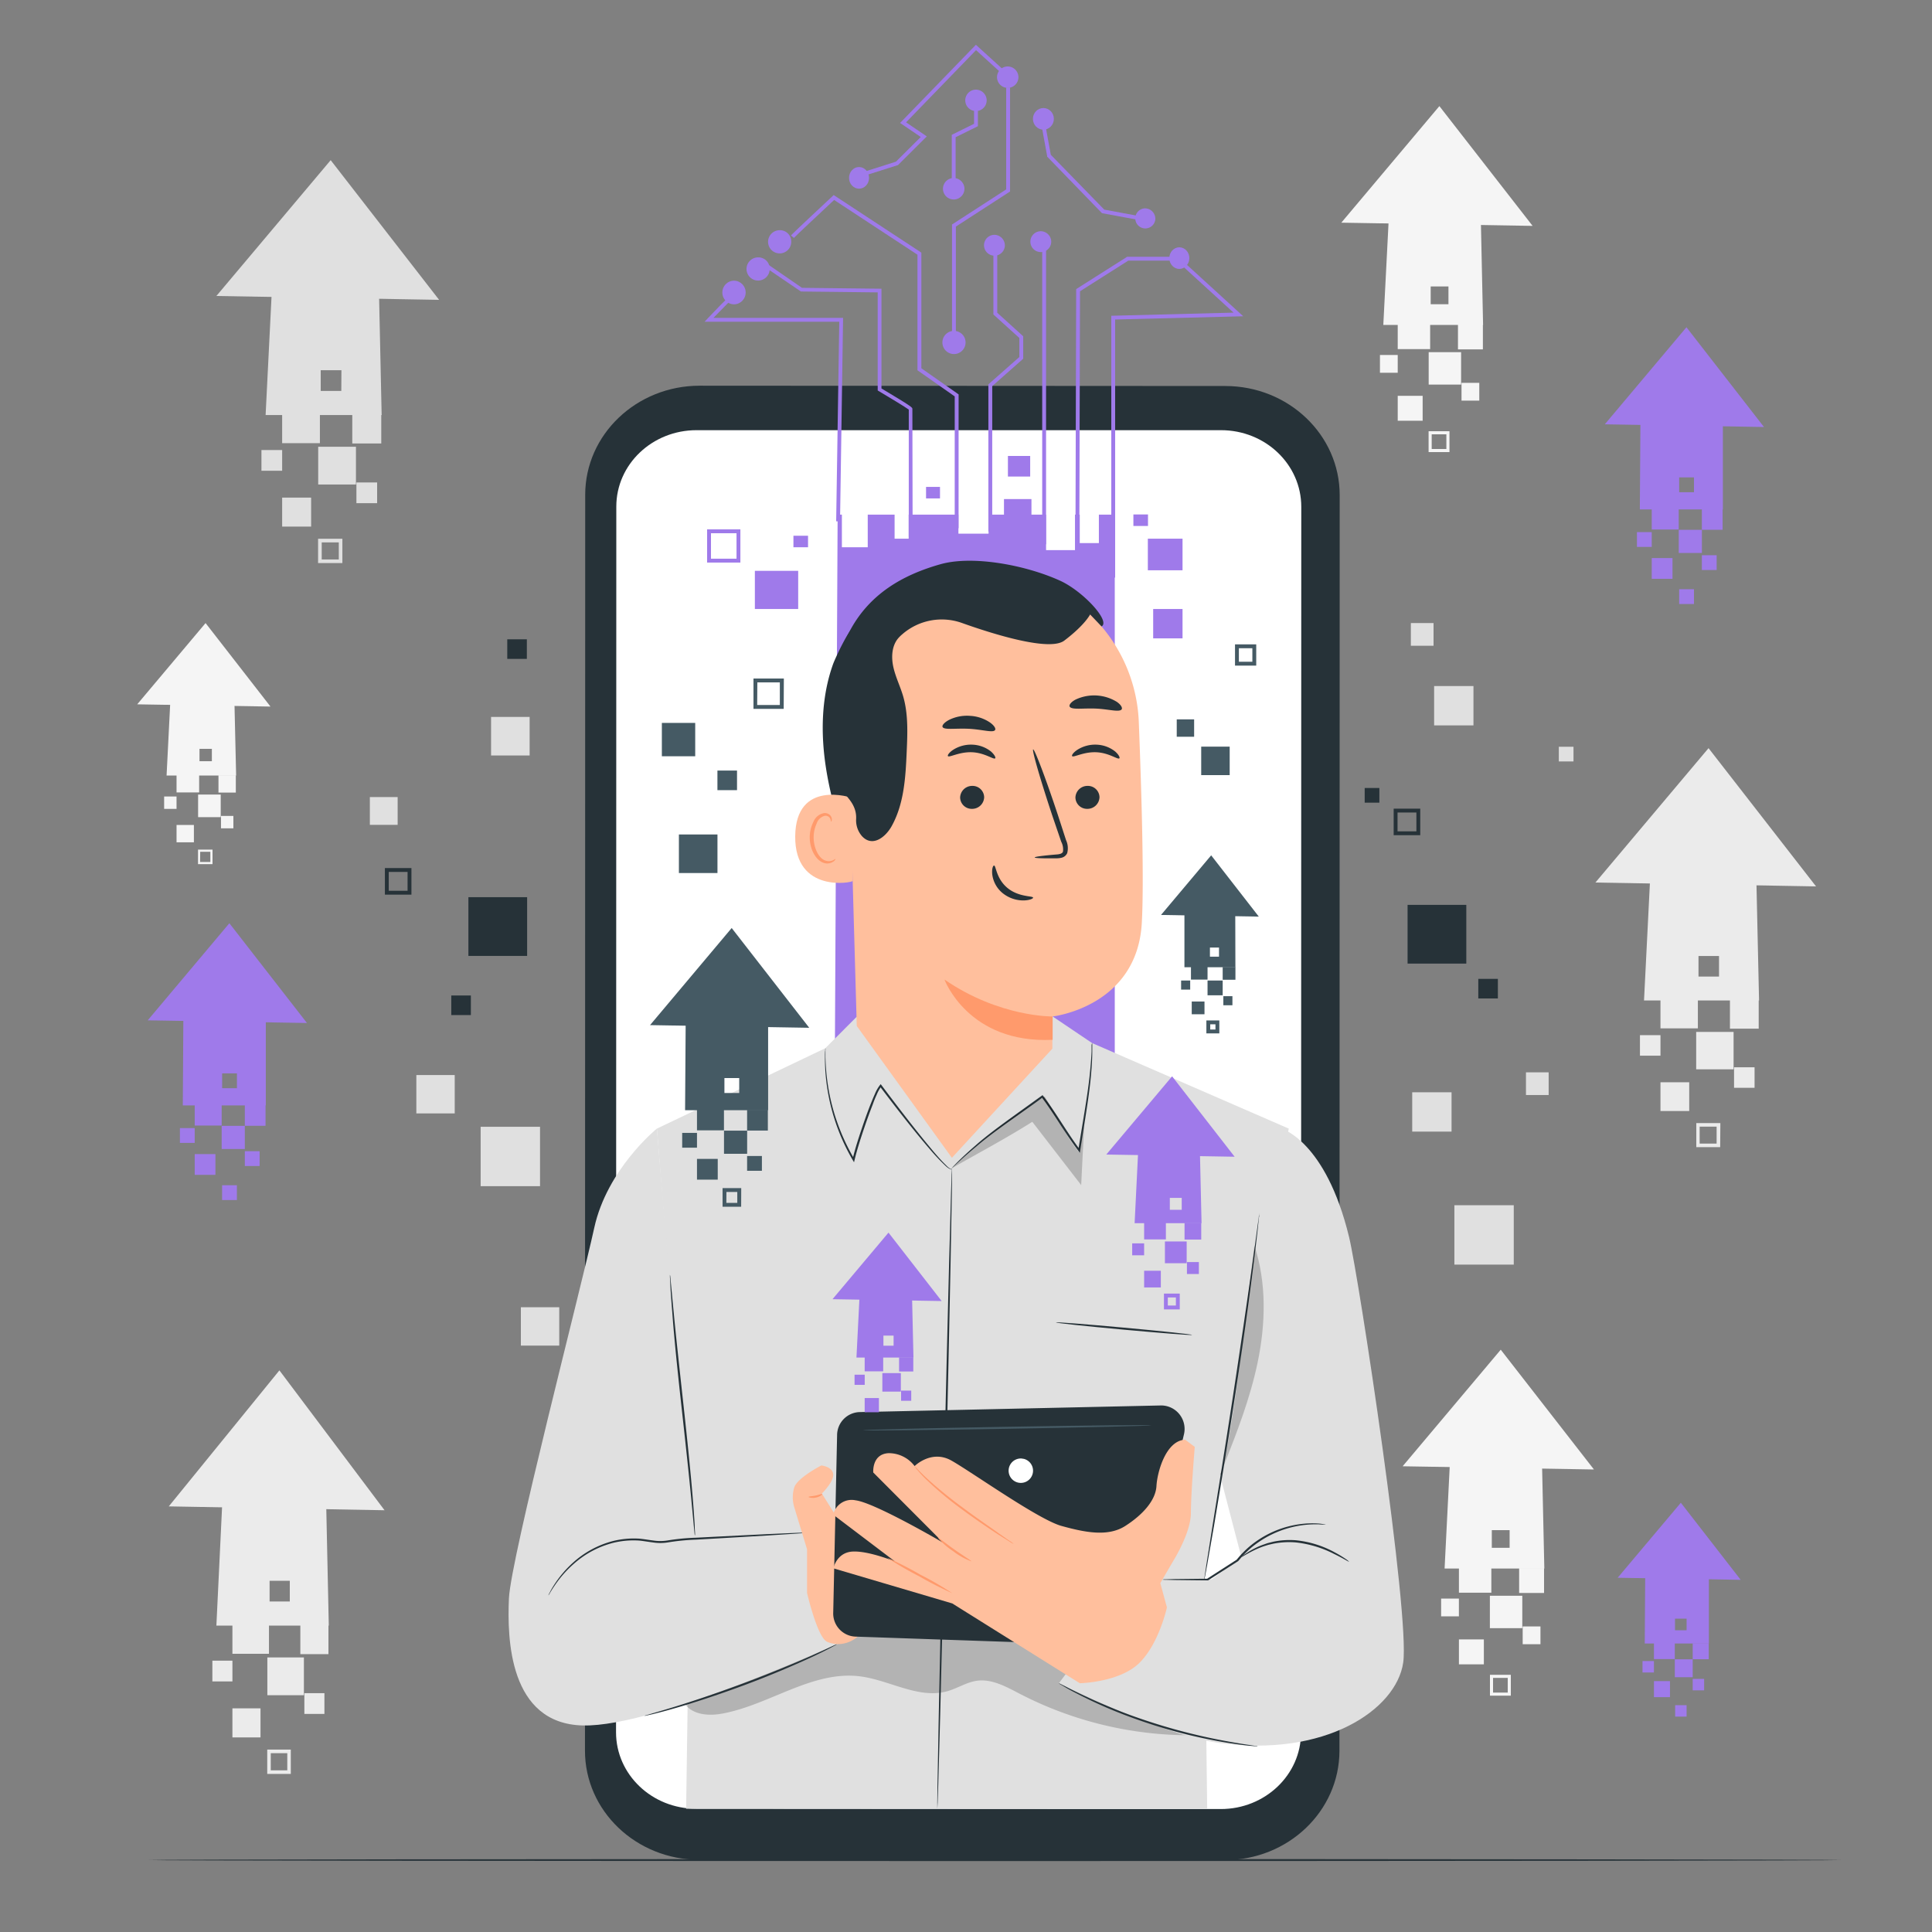 <svg xmlns="http://www.w3.org/2000/svg" viewBox="0 0 500 500"><rect x="0" y="0" width="500" height="500" fill="#808080" stroke="none"/><g id="freepik--background-complete--inject-2"><rect x="371.15" y="177.55" width="10.18" height="10.18" style="fill:#e0e0e0"></rect><rect x="365.48" y="282.68" width="10.18" height="10.18" style="fill:#e0e0e0"></rect><rect x="376.39" y="311.91" width="15.37" height="15.37" style="fill:#e0e0e0"></rect><rect x="124.39" y="291.61" width="15.37" height="15.37" style="fill:#e0e0e0"></rect><rect x="107.75" y="278.22" width="9.93" height="9.93" style="fill:#e0e0e0"></rect><rect x="134.8" y="338.31" width="9.93" height="9.93" style="fill:#e0e0e0"></rect><rect x="95.72" y="206.28" width="7.19" height="7.19" style="fill:#e0e0e0"></rect><rect x="403.42" y="193.26" width="3.8" height="3.8" style="fill:#e0e0e0"></rect><rect x="365.13" y="161.25" width="5.87" height="5.87" style="fill:#e0e0e0"></rect><rect x="394.92" y="277.52" width="5.87" height="5.87" style="fill:#e0e0e0"></rect><rect x="127.09" y="185.54" width="9.98" height="9.98" style="fill:#e0e0e0"></rect><path d="M35.51,182.28l34.49.58L53.2,161.25Z" style="fill:#f5f5f5"></path><rect x="45.69" y="199.23" width="5.85" height="5.85" style="fill:#f5f5f5"></rect><rect x="51.27" y="205.63" width="5.85" height="5.85" style="fill:#f5f5f5"></rect><rect x="45.69" y="213.5" width="4.49" height="4.49" style="fill:#f5f5f5"></rect><rect x="56.54" y="200.63" width="4.49" height="4.49" style="fill:#f5f5f5"></rect><rect x="42.48" y="206.13" width="3.21" height="3.21" style="fill:#f5f5f5"></rect><path d="M55,223.64H51.25v-3.76H55Zm-3.21-.56h2.65v-2.64H51.81Z" style="fill:#f5f5f5"></path><rect x="57.19" y="211.16" width="3.21" height="3.21" style="fill:#f5f5f5"></rect><path d="M60.62,179.46l-16.45.19-1.06,21.06h18ZM54.83,197h-3.2v-3.2h3.2Z" style="fill:#f5f5f5"></path><path d="M43.68,389.85l55.84,1L72.31,354.65Z" style="fill:#ebebeb"></path><rect x="60.15" y="418.22" width="9.46" height="9.78" style="fill:#ebebeb"></rect><rect x="69.19" y="428.94" width="9.46" height="9.78" style="fill:#ebebeb"></rect><rect x="60.15" y="442.12" width="7.27" height="7.52" style="fill:#ebebeb"></rect><rect x="77.73" y="420.57" width="7.27" height="7.52" style="fill:#ebebeb"></rect><rect x="54.96" y="429.78" width="5.19" height="5.37" style="fill:#ebebeb"></rect><path d="M75.26,459.09h-6.1v-6.3h6.1Zm-5.19-.93h4.28v-4.44H70.07Z" style="fill:#ebebeb"></path><rect x="78.77" y="438.19" width="5.19" height="5.37" style="fill:#ebebeb"></rect><path d="M84.33,385.13l-26.64.33L56,420.71H85.09ZM75,414.46H69.77V409.1H75Z" style="fill:#ebebeb"></path><path d="M56,76.6l57.64,1L85.58,41.45Z" style="fill:#e0e0e0"></path><rect x="73.02" y="104.92" width="9.77" height="9.77" style="fill:#e0e0e0"></rect><rect x="82.35" y="115.62" width="9.77" height="9.77" style="fill:#e0e0e0"></rect><rect x="73.02" y="128.78" width="7.5" height="7.5" style="fill:#e0e0e0"></rect><rect x="91.17" y="107.27" width="7.5" height="7.5" style="fill:#e0e0e0"></rect><rect x="67.66" y="116.47" width="5.36" height="5.36" style="fill:#e0e0e0"></rect><path d="M88.61,145.72H82.32v-6.29h6.29Zm-5.35-.93h4.42v-4.42H83.26Z" style="fill:#e0e0e0"></path><rect x="92.24" y="124.86" width="5.36" height="5.36" style="fill:#e0e0e0"></rect><path d="M98,71.89l-27.5.33-1.76,35.19H98.77Zm-9.67,29.28H83V95.81h5.36Z" style="fill:#e0e0e0"></path><path d="M363,379.47l49.51.83-24.12-31Z" style="fill:#f5f5f5"></path><rect x="377.57" y="403.8" width="8.39" height="8.39" style="fill:#f5f5f5"></rect><rect x="385.58" y="412.98" width="8.39" height="8.39" style="fill:#f5f5f5"></rect><rect x="377.57" y="424.28" width="6.45" height="6.45" style="fill:#f5f5f5"></rect><rect x="393.15" y="405.81" width="6.45" height="6.45" style="fill:#f5f5f5"></rect><rect x="372.96" y="413.71" width="4.6" height="4.6" style="fill:#f5f5f5"></rect><path d="M391,438.84h-5.4v-5.4H391Zm-4.6-.8h3.8v-3.8h-3.8Z" style="fill:#f5f5f5"></path><rect x="394.07" y="420.92" width="4.6" height="4.6" style="fill:#f5f5f5"></rect><path d="M399,375.42l-23.62.28-1.52,30.23h25.81Zm-8.31,25.15h-4.61V396h4.61Z" style="fill:#f5f5f5"></path><path d="M347.13,57.63l49.51.83-24.13-31Z" style="fill:#f5f5f5"></path><rect x="361.73" y="81.96" width="8.39" height="8.39" style="fill:#f5f5f5"></rect><rect x="369.74" y="91.14" width="8.39" height="8.39" style="fill:#f5f5f5"></rect><rect x="361.73" y="102.44" width="6.45" height="6.45" style="fill:#f5f5f5"></rect><rect x="377.32" y="83.97" width="6.45" height="6.45" style="fill:#f5f5f5"></rect><rect x="357.13" y="91.87" width="4.6" height="4.6" style="fill:#f5f5f5"></rect><path d="M375.12,117h-5.4v-5.4h5.4Zm-4.6-.8h3.8v-3.8h-3.8Z" style="fill:#f5f5f5"></path><rect x="378.24" y="99.08" width="4.6" height="4.6" style="fill:#f5f5f5"></rect><path d="M383.17,53.58l-23.62.28L358,84.09h25.82Zm-8.31,25.15h-4.6v-4.6h4.6Z" style="fill:#f5f5f5"></path><path d="M412.89,228.4l57.1,1-27.82-35.78Z" style="fill:#ebebeb"></path><rect x="429.73" y="256.46" width="9.68" height="9.68" style="fill:#ebebeb"></rect><rect x="438.97" y="267.06" width="9.68" height="9.68" style="fill:#ebebeb"></rect><rect x="429.73" y="280.09" width="7.44" height="7.44" style="fill:#ebebeb"></rect><rect x="447.71" y="258.78" width="7.44" height="7.44" style="fill:#ebebeb"></rect><rect x="424.42" y="267.9" width="5.31" height="5.31" style="fill:#ebebeb"></rect><path d="M445.18,296.88H439v-6.23h6.23Zm-5.31-.92h4.39v-4.39h-4.39Z" style="fill:#ebebeb"></path><rect x="448.77" y="276.21" width="5.31" height="5.31" style="fill:#ebebeb"></rect><path d="M454.46,223.73l-27.24.33-1.75,34.86h29.77Zm-9.58,29h-5.31v-5.31h5.31Z" style="fill:#ebebeb"></path></g><g id="freepik--Table--inject-2"><path d="M476.48,481.38c0,.15-98,.26-219,.26s-219-.11-219-.26,98-.26,219-.26S476.48,481.24,476.48,481.38Z" style="fill:#263238"></path></g><g id="freepik--Device--inject-2"><path d="M317,481.38l-136-.07c-16.36,0-29.62-12.66-29.61-28.25l.06-325c0-15.6,13.28-28.25,29.65-28.24l136,.08c16.36,0,29.62,12.65,29.61,28.24l-.06,325C346.61,468.75,333.34,481.39,317,481.38Z" style="fill:#263238"></path><path d="M316,111.33H289.65l-77,0H180.26c-11.46,0-20.76,8.84-20.76,19.77l-.07,317.22c0,10.92,9.29,19.78,20.74,19.78l135.77.08c11.46,0,20.76-8.85,20.76-19.77l.07-317.23C336.77,120.19,327.49,111.34,316,111.33Z" style="fill:#fff"></path><rect x="297.06" y="139.41" width="8.98" height="8.18" style="fill:#9F7AEA"></rect><rect x="205.34" y="138.65" width="3.78" height="2.98" style="fill:#9F7AEA"></rect><rect x="293.32" y="133.14" width="3.78" height="2.98" style="fill:#9F7AEA"></rect><rect x="260.85" y="118" width="5.76" height="5.33" style="fill:#9F7AEA"></rect><rect x="195.36" y="147.73" width="11.21" height="9.88" style="fill:#9F7AEA"></rect><rect x="239.66" y="126.01" width="3.61" height="2.98" style="fill:#9F7AEA"></rect><polygon points="288.5 133.19 216.78 133.19 215.95 294.96 288.5 294.96 288.5 133.19" style="fill:#9F7AEA"></polygon><rect x="248.04" y="131.67" width="7.8" height="6.44" style="fill:#fff"></rect><rect x="270.72" y="131.77" width="7.49" height="10.6" style="fill:#fff"></rect><rect x="279.44" y="131.61" width="4.95" height="8.94" style="fill:#fff"></rect><rect x="217.88" y="132.1" width="6.69" height="9.53" style="fill:#fff"></rect><rect x="231.52" y="132.75" width="3.64" height="6.66" style="fill:#fff"></rect><rect x="259.83" y="129.16" width="7.11" height="5.86" style="fill:#9F7AEA"></rect><path d="M249.89,88.69a3,3,0,1,1-3-3.06A3,3,0,0,1,249.89,88.69Z" style="fill:#9F7AEA"></path><ellipse cx="189.96" cy="75.7" rx="3.02" ry="3.06" style="fill:#9F7AEA"></ellipse><path d="M217.4,134.92l-1,0,.8-51.66H182.34l.8-.84c.23-.24,5.64-6,6.91-6.88l.59.8c-.83.62-3.92,3.78-6,5.92h33.55Z" style="fill:#9F7AEA"></path><path d="M199.19,69.41a3,3,0,1,1-3-2.8A2.91,2.91,0,0,1,199.19,69.41Z" style="fill:#9F7AEA"></path><path d="M204.77,62.38a3,3,0,1,1-3-2.8A2.91,2.91,0,0,1,204.77,62.38Z" style="fill:#9F7AEA"></path><ellipse cx="222.32" cy="46.03" rx="2.59" ry="2.8" style="fill:#9F7AEA"></ellipse><path d="M249.6,48.87a2.78,2.78,0,1,1-2.78-2.8A2.8,2.8,0,0,1,249.6,48.87Z" style="fill:#9F7AEA"></path><path d="M255.35,26a2.77,2.77,0,1,1-2.77-2.8A2.79,2.79,0,0,1,255.35,26Z" style="fill:#9F7AEA"></path><ellipse cx="270.03" cy="30.76" rx="2.71" ry="2.8" style="fill:#9F7AEA"></ellipse><path d="M299,56.73a2.6,2.6,0,1,1-2.6-2.81A2.7,2.7,0,0,1,299,56.73Z" style="fill:#9F7AEA"></path><path d="M260.06,63.57a2.7,2.7,0,1,1-2.7-2.8A2.75,2.75,0,0,1,260.06,63.57Z" style="fill:#9F7AEA"></path><path d="M272.06,62.65a2.7,2.7,0,1,1-2.69-2.81A2.74,2.74,0,0,1,272.06,62.65Z" style="fill:#9F7AEA"></path><ellipse cx="305.21" cy="66.8" rx="2.59" ry="2.8" style="fill:#9F7AEA"></ellipse><path d="M263.57,20a2.77,2.77,0,1,1-2.76-2.8A2.79,2.79,0,0,1,263.57,20Z" style="fill:#9F7AEA"></path><path d="M236.19,138.91h-1V106c-.84-.63-5.12-3.21-7.79-4.8l-.25-.14V75.67l-19.88-.23-9-6.12.57-.83,8.71,6,20.57.23v25.81c8,4.77,8,4.93,8,5.29Z" style="fill:#9F7AEA"></path><path d="M248.08,136.7h-1V102.59l-9.64-6.76V65.92L215.87,51.75c-4.12,3.84-10.09,9.45-10.41,9.83l-.77-.65c.45-.53,9.73-9.2,10.78-10.18l.29-.27,22.69,14.9V95.31l9.64,6.76Z" style="fill:#9F7AEA"></path><polygon points="247.38 89.31 246.38 89.31 246.38 58.1 260.4 49.02 260.4 22.64 261.4 22.64 261.4 49.56 247.38 58.64 247.38 89.31" style="fill:#9F7AEA"></polygon><polygon points="247.32 48.87 246.32 48.87 246.32 34.89 252.08 32.04 252.08 25.96 253.08 25.96 253.08 32.66 247.32 35.51 247.32 48.87" style="fill:#9F7AEA"></polygon><polygon points="256.79 137.56 255.79 137.56 255.79 99.47 263.81 92.39 263.81 87.47 257.09 81.39 257.09 65.65 258.09 65.65 258.09 80.94 264.81 87.03 264.81 92.84 256.79 99.92 256.79 137.56" style="fill:#9F7AEA"></polygon><rect x="269.72" y="62.65" width="1" height="78.21" style="fill:#9F7AEA"></rect><polygon points="279.32 142.12 278.32 142.12 278.51 74.82 291.71 66.45 305.54 66.45 305.54 67.45 292 67.45 279.51 75.38 279.32 142.12" style="fill:#9F7AEA"></polygon><polygon points="288.6 149.48 287.6 149.48 287.6 81.72 319.24 80.91 305.87 68.69 306.54 67.96 321.75 81.85 288.6 82.69 288.6 149.48" style="fill:#9F7AEA"></polygon><path d="M297,57.35l-11.81-2.18L271,40.53l0-.15c-.4-2.13-1.69-9.12-1.69-9.62h1c0,.43,1,5.87,1.64,9.3l13.83,14.19,11.5,2.13Z" style="fill:#9F7AEA"></path><polygon points="224.1 45.35 223.8 44.4 231.87 41.84 238.29 35.45 232.94 31.82 252.56 11.59 260.39 18.71 259.72 19.45 252.6 12.98 234.49 31.66 239.86 35.3 232.4 42.72 224.1 45.35" style="fill:#9F7AEA"></polygon><rect x="298.44" y="157.61" width="7.6" height="7.6" style="fill:#9F7AEA"></rect><path d="M191.61,145.59H183V137h8.61Zm-7.61-1h6.61V138H184Z" style="fill:#9F7AEA"></path><rect x="121.22" y="232.19" width="15.2" height="15.2" style="fill:#263238"></rect><rect x="364.28" y="234.18" width="15.2" height="15.2" style="fill:#263238"></rect><rect x="353.18" y="203.93" width="3.8" height="3.8" style="fill:#263238"></rect><rect x="310.87" y="193.23" width="7.37" height="7.37" style="fill:#455a64"></rect><rect x="304.54" y="186.17" width="4.5" height="4.5" style="fill:#455a64"></rect><path d="M325.11,172.26h-5.49v-5.5h5.49Zm-4.49-1h3.49v-3.5h-3.49Z" style="fill:#455a64"></path><path d="M367.56,216.15h-6.88v-6.87h6.88Zm-5.88-1h4.88v-4.87h-4.88Z" style="fill:#263238"></path><path d="M106.48,231.53H99.61v-6.87h6.87Zm-5.87-1h4.87v-4.87h-4.87Z" style="fill:#263238"></path><rect x="175.7" y="215.96" width="9.98" height="9.98" style="fill:#455a64"></rect><rect x="185.67" y="199.42" width="5.07" height="5.07" style="fill:#455a64"></rect><rect x="131.28" y="165.45" width="5.07" height="5.07" style="fill:#263238"></rect><rect x="382.58" y="253.33" width="5.07" height="5.07" style="fill:#263238"></rect><rect x="116.79" y="257.63" width="5.07" height="5.07" style="fill:#263238"></rect><rect x="171.29" y="187.09" width="8.63" height="8.63" style="fill:#455a64"></rect><path d="M202.82,183.45H195V175.6h7.86Zm-6.86-1h5.86V176.6H196Z" style="fill:#455a64"></path></g><g id="freepik--Character--inject-2"><polygon points="213.58 271.28 170.01 292.08 178.56 399.27 177.57 468.1 312.42 468.18 311.68 408.8 315.51 384.84 333.53 292.08 282.63 269.94 272.42 263.06 221.67 263.18 213.58 271.28" style="fill:#e0e0e0"></polygon><g style="opacity:0.2"><path d="M177.35,441.13c2.25,2.85,6.52,3,10.08,2.25,12-2.39,22.89-11,35-9.56,7.75.94,15.3,6,22.8,3.85,2.59-.74,4.93-2.32,7.59-2.69,3.9-.54,7.6,1.56,11.09,3.37A95.9,95.9,0,0,0,312,449l6.81-18.14-61-15.82-48.89-2.8-31.52,18.42Z"></path></g><path d="M242.58,468.1c-.14,0,.59-37.12,1.64-82.89s2-82.9,2.16-82.89-.59,37.11-1.64,82.9S242.73,468.11,242.58,468.1Z" style="fill:#263238"></path><path d="M331.62,292.08h0s11.48,3.11,17.52,28.07c2.55,10.5,15.82,98,14,110.18s-20.22,24.55-47.75,20.73c-15.19-2.11-41.34-15.46-41.34-15.46l20.17-26.89H313.6l7.66-5.74-6.18-23.71S327.12,299.77,331.62,292.08Z" style="fill:#e0e0e0"></path><path d="M349.14,404.17c-.05.09-1.45-.84-3.86-2a28.4,28.4,0,0,0-10-3,21.23,21.23,0,0,0-5.72.33l-1.26.29c-.4.11-.78.25-1.16.36a20.29,20.29,0,0,0-2,.79c-2.44,1.12-3.8,2.13-3.86,2a5.53,5.53,0,0,1,.93-.73,20.32,20.32,0,0,1,2.77-1.63,16.59,16.59,0,0,1,2.06-.86c.38-.13.77-.29,1.18-.4l1.28-.32a20.65,20.65,0,0,1,5.86-.38,26.43,26.43,0,0,1,10.11,3.15,29.41,29.41,0,0,1,2.75,1.66A4.9,4.9,0,0,1,349.14,404.17Z" style="fill:#263238"></path><path d="M300.82,408.8a3.4,3.4,0,0,1,.85-.07l2.37-.07,8.49-.09-.12,0,7.67-4.94-.07.06c.52-.61,1.05-1.27,1.67-1.87a23,23,0,0,1,3.62-3.06,25.47,25.47,0,0,1,11-4.29,23.76,23.76,0,0,1,5-.18c.59.05,1,.13,1.35.17a1.69,1.69,0,0,1,.47.1,16.65,16.65,0,0,1-1.83-.06,26.12,26.12,0,0,0-11.94,2.51,25.62,25.62,0,0,0-3.74,2.17,22.53,22.53,0,0,0-3.54,3c-.6.59-1.12,1.24-1.63,1.83l0,0,0,0L312.65,409l0,0h-.07l-8.49-.09-2.37-.06A5.3,5.3,0,0,1,300.82,408.8Z" style="fill:#263238"></path><path d="M246.38,302.32a.24.24,0,0,1,0,.14.21.21,0,0,1-.1.16.33.33,0,0,1-.26,0,4.43,4.43,0,0,1-1.33-.92,51.7,51.7,0,0,1-4.12-4.37c-3.36-3.88-7.84-9.52-12.86-16.17l.37,0a10.13,10.13,0,0,0-1.21,2.19c-.37.8-.71,1.64-1,2.48-.67,1.7-1.31,3.46-1.93,5.25-1.06,3.12-2.08,6.18-2.77,9.09l-.15.62-.32-.54a52.72,52.72,0,0,1-6.85-20.42,49.7,49.7,0,0,1-.35-6.31c0-.74,0-1.31.07-1.69a3.86,3.86,0,0,1,.05-.59,2.52,2.52,0,0,1,0,.59c0,.38,0,.95,0,1.69a57.09,57.09,0,0,0,.49,6.27,53.84,53.84,0,0,0,7,20.2l-.47.07c.7-3,1.71-6,2.78-9.15.62-1.8,1.26-3.57,1.94-5.27.34-.85.68-1.68,1.05-2.5a10,10,0,0,1,1.33-2.34l.19-.22.19.25c5,6.67,9.42,12.34,12.7,16.26,1.64,2,3,3.49,4,4.45a4.9,4.9,0,0,0,1.24,1c.17.07.28,0,.3-.1S246.36,302.31,246.38,302.32Z" style="fill:#263238"></path><path d="M282.63,269.94a2.24,2.24,0,0,1,.05.54c0,.36,0,.88,0,1.57,0,1.36-.08,3.36-.3,5.84-.4,5-1.58,11.9-2.83,19.86l-.09.59-.36-.48c-1.79-2.37-3.52-5-5.31-7.78-1.4-2.14-2.78-4.22-4.23-6.15l.35.05c-6.91,5-13.12,9.17-17.17,12.67-2.05,1.7-3.64,3.13-4.72,4.13l-1.23,1.15a3.84,3.84,0,0,1-.44.39s.11-.17.37-.45.66-.7,1.18-1.22c1-1,2.6-2.51,4.63-4.26,4-3.57,10.18-7.81,17.09-12.83l.2-.14.15.2c1.46,1.94,2.86,4,4.26,6.18,1.78,2.74,3.5,5.4,5.27,7.76l-.45.11c1.29-8,2.52-14.85,3-19.81.26-2.47.4-4.45.45-5.82,0-.68,0-1.2,0-1.56A2.77,2.77,0,0,1,282.63,269.94Z" style="fill:#263238"></path><path d="M308.55,345.48c0,.14-7.93-.47-17.68-1.36s-17.65-1.73-17.63-1.88,7.92.47,17.68,1.36S308.56,345.33,308.55,345.48Z" style="fill:#263238"></path><path d="M220.93,224.92c-2.91-8.59-5.78-17.24-7.17-26.19s-1.22-18.31,1.83-26.84c.46-1.3,4.44-10,5.8-9.87,1,.09-1.43,8.18-.93,9,4.82,8,6.22,17.76,5.58,27.11a122.92,122.92,0,0,1-5.11,26.77" style="fill:#263238"></path><path d="M294.72,186.83a40.64,40.64,0,0,0-38.93-39l-2.1-.08c-22.73.39-35.09,19.9-34.08,42.61l2.12,75.16,24.62,34.12,26-28.25c0-6.4,0-8.33.05-8.33s21.93-2.49,23.1-24.27C296.09,228.27,295.49,206.51,294.72,186.83Z" style="fill:#ffbf9d"></path><path d="M272.42,263.06s-13.77.24-28-9.56c0,0,6.15,16.66,28,15.6Z" style="fill:#ff9a6c"></path><path d="M284.55,206.33a3.12,3.12,0,0,1-3.14,3,3,3,0,0,1-3.09-2.94,3.11,3.11,0,0,1,3.13-3A3,3,0,0,1,284.55,206.33Z" style="fill:#263238"></path><path d="M289.69,196.26c-.41.39-2.69-1.45-6-1.58s-5.87,1.44-6.22,1c-.17-.19.25-.91,1.36-1.64a8.58,8.58,0,0,1,5-1.32,8.22,8.22,0,0,1,4.78,1.77C289.57,195.34,289.88,196.09,289.69,196.26Z" style="fill:#263238"></path><path d="M254.7,206.33a3.11,3.11,0,0,1-3.13,3,3,3,0,0,1-3.09-2.94,3.11,3.11,0,0,1,3.12-3A3,3,0,0,1,254.7,206.33Z" style="fill:#263238"></path><path d="M257.55,196.26c-.41.39-2.69-1.45-6-1.58s-5.87,1.44-6.22,1c-.17-.19.25-.91,1.36-1.64a8.58,8.58,0,0,1,5-1.32,8.22,8.22,0,0,1,4.78,1.77C257.42,195.34,257.74,196.09,257.55,196.26Z" style="fill:#263238"></path><path d="M267.78,221.91c0-.19,2.09-.47,5.48-.76.86-.05,1.68-.19,1.84-.77a4.32,4.32,0,0,0-.46-2.55l-2.26-6.62c-3.13-9.41-5.36-17.14-5-17.26s3.23,7.4,6.35,16.82c.76,2.32,1.47,4.53,2.16,6.65a5,5,0,0,1,.3,3.37,2.13,2.13,0,0,1-1.46,1.19,5.65,5.65,0,0,1-1.46.15C269.89,222.17,267.79,222.1,267.78,221.91Z" style="fill:#263238"></path><path d="M257.54,188.9c-.45.85-3.3-.12-6.82-.29s-6.49.37-6.8-.51c-.13-.43.51-1.18,1.79-1.84a10.47,10.47,0,0,1,5.3-1,10.16,10.16,0,0,1,5.08,1.64C257.24,187.68,257.75,188.5,257.54,188.9Z" style="fill:#263238"></path><path d="M290.25,183.63c-.72.74-3.43-.12-6.71-.25s-6.07.36-6.68-.46c-.27-.39.18-1.14,1.42-1.83a11.21,11.21,0,0,1,10.79.57C290.2,182.47,290.56,183.26,290.25,183.63Z" style="fill:#263238"></path><path d="M220.73,206.56c-.37-.17-14.79-5-14.93,9.87s14.86,12,14.89,11.55S220.73,206.56,220.73,206.56Z" style="fill:#ffbf9d"></path><path d="M216.19,222.29c-.07,0-.26.18-.7.38a2.62,2.62,0,0,1-2,0c-1.57-.59-2.87-3.11-2.92-5.8a8.52,8.52,0,0,1,.77-3.71,3,3,0,0,1,2-2,1.34,1.34,0,0,1,1.53.73c.19.42.09.72.17.74s.33-.25.21-.86a1.65,1.65,0,0,0-.58-.94,2,2,0,0,0-1.43-.4,3.67,3.67,0,0,0-2.74,2.29,8.87,8.87,0,0,0-.94,4.15c.07,3,1.58,5.83,3.73,6.48a2.82,2.82,0,0,0,2.38-.37C216.16,222.65,216.24,222.32,216.19,222.29Z" style="fill:#ff9a6c"></path><path d="M285.08,162.11c2.41-1.33-4.83-9.15-10.76-11.84-9-4.08-22.65-6.59-30.92-4.25-10,2.82-18.23,7.77-23.23,16.82s-6.88,19.61-6.6,30c.09,3.15.41,6.44,2.1,9.11,2.08,3.3,6.07,5.38,5.9,9.93a6.24,6.24,0,0,0,1.54,4.55c2.73,2.91,6.07.18,7.61-2.55,3.28-5.84,3.65-12.82,3.94-19.51.21-4.76.4-9.62-.93-14.19-.73-2.49-1.9-4.84-2.49-7.36s-.52-5.39,1.06-7.45a9,9,0,0,1,1.21-1.22,15.54,15.54,0,0,1,15.43-2.93c8.4,3,22.74,7.42,26.49,4.57,5.4-4.09,6.69-6.77,6.69-6.77Z" style="fill:#263238"></path><path d="M257.26,224c.52,0,.54,3.39,3.48,5.81s6.59,2,6.62,2.5c.05.22-.81.67-2.35.72a8.53,8.53,0,0,1-5.53-1.89,7.44,7.44,0,0,1-2.69-4.88C256.65,224.81,257,224,257.26,224Z" style="fill:#263238"></path><path d="M170,292.08s-12.88,10.42-16.21,25.69-21.62,85.54-22.08,95.9,0,32.43,19.15,32.88,67.62-21.89,67.62-21.89l-9.25-28-30.22.83Z" style="fill:#e0e0e0"></path><path d="M209.24,396.62a3.94,3.94,0,0,1-.74.1l-2.12.16-7.83.51-11.61.68-6.85.39a57.82,57.82,0,0,0-7.29.72,12.15,12.15,0,0,1-3.81,0c-1.23-.15-2.42-.37-3.59-.48a22.25,22.25,0,0,0-6.73.59,24.45,24.45,0,0,0-10.08,5.35,29.24,29.24,0,0,0-5.14,5.84c-.52.76-.89,1.37-1.13,1.79a3.46,3.46,0,0,1-.41.63,3.31,3.31,0,0,1,.32-.68,17.46,17.46,0,0,1,1.05-1.85,28.36,28.36,0,0,1,5.06-6,24.6,24.6,0,0,1,10.22-5.53,22.51,22.51,0,0,1,6.89-.64c1.2.11,2.39.33,3.61.48a12,12,0,0,0,3.64,0,56,56,0,0,1,7.37-.72l6.85-.35,11.61-.58,7.84-.34,2.13-.07A5.27,5.27,0,0,1,209.24,396.62Z" style="fill:#263238"></path><path d="M179.84,397.43a3.54,3.54,0,0,1-.1-.68c-.05-.51-.12-1.16-.2-2-.16-1.77-.4-4.23-.68-7.23-.59-6.11-1.5-14.53-2.53-23.84S174.45,346,174,339.85c-.25-3.06-.43-5.53-.52-7.25,0-.81-.07-1.47-.1-2a6,6,0,0,1,0-.69,2.86,2.86,0,0,1,.11.68c.05.5.11,1.15.19,2,.17,1.76.4,4.22.69,7.23.58,6.1,1.5,14.53,2.52,23.84s1.88,17.74,2.38,23.85c.25,3.06.42,5.54.52,7.25,0,.82.07,1.47.09,2A3,3,0,0,1,179.84,397.43Z" style="fill:#263238"></path><path d="M216.65,425.49a3.13,3.13,0,0,1-.46.29l-1.37.74c-1.19.64-2.94,1.5-5.13,2.52-4.37,2-10.52,4.66-17.43,7.21s-13.26,4.6-17.91,5.92c-2.32.67-4.21,1.15-5.52,1.47l-1.52.34a2,2,0,0,1-.54.08,2.21,2.21,0,0,1,.52-.18l1.49-.44c1.29-.37,3.17-.91,5.47-1.62,4.61-1.41,10.93-3.5,17.83-6.06s13-5.1,17.46-7.05c2.2-1,4-1.79,5.19-2.37l1.41-.66A1.84,1.84,0,0,1,216.65,425.49Z" style="fill:#263238"></path><path d="M325.89,314.07a.81.81,0,0,1,0,.25c0,.19,0,.43-.07.72-.07.68-.17,1.61-.29,2.78-.26,2.41-.68,5.89-1.22,10.19-1.08,8.6-2.71,20.47-4.72,33.54s-4,24.89-5.42,33.44c-.74,4.24-1.35,7.68-1.77,10.11-.21,1.16-.38,2.08-.51,2.74-.06.29-.11.53-.14.72a1,1,0,0,1-.07.24.7.7,0,0,1,0-.25c0-.2.06-.43.1-.72.1-.68.24-1.6.41-2.76.39-2.44.93-5.89,1.6-10.14,1.37-8.56,3.28-20.38,5.28-33.46S322.77,336.55,324,328c.58-4.26,1.05-7.72,1.38-10.17.16-1.16.29-2.09.39-2.76,0-.29.08-.53.11-.72A.81.81,0,0,1,325.89,314.07Z" style="fill:#263238"></path><path d="M325.51,451.94a2.08,2.08,0,0,1-.55,0l-1.58-.14c-1.37-.13-3.34-.39-5.77-.78a135.1,135.1,0,0,1-18.7-4.46c-3.58-1.14-7-2.37-10-3.58s-5.69-2.43-7.89-3.53c-1.11-.53-2.1-1.05-3-1.51s-1.61-.86-2.2-1.21l-1.37-.8a2.47,2.47,0,0,1-.46-.31,2.58,2.58,0,0,1,.52.22l1.41.71c.6.33,1.35.7,2.23,1.13s1.87.93,3,1.43c2.21,1.06,4.9,2.2,7.91,3.42s6.38,2.4,9.95,3.53a152.27,152.27,0,0,0,18.6,4.59c2.42.44,4.38.76,5.74.95l1.56.24A1.87,1.87,0,0,1,325.51,451.94Z" style="fill:#263238"></path><g style="opacity:0.2"><path d="M279.29,298.24c-3.55-4.29-5.93-9.8-8.94-14.47a135.09,135.09,0,0,0-24,18.55c7-4,14-7.69,20.81-12l12.65,16.38q.39-7.94.8-15.88Z"></path></g><g style="opacity:0.2"><path d="M316.17,381.63c.15-.7.3-1.43.45-2.16l-.87,2.16Z"></path></g><g style="opacity:0.2"><path d="M324.63,322.36c-2.28,17.6-4.36,39.42-8,57.11,3.5-8.77,6.91-17.61,8.84-26.84C327.55,342.63,327.84,332.05,324.63,322.36Z"></path></g><path d="M212.56,379.26s-6.1,3.12-7,5.64a9,9,0,0,0,0,5.2l3.3,10.85v11.29s2.65,11.47,5.17,12.64,7,1,10-3.72a35.68,35.68,0,0,0,4-8.62l5.2-21.55,1.49-11-14.12,7.28-4,5.48-3.9-6.22s3.18-3.12,2.93-5.06S212.56,379.26,212.56,379.26Z" style="fill:#ffbf9d"></path><path d="M209.26,387.4c0-.15.83-.14,1.78-.34s1.69-.53,1.77-.4-.61.69-1.66.91S209.23,387.53,209.26,387.4Z" style="fill:#ff9a6c"></path><path d="M215.64,417.25l1-45.8a6,6,0,0,1,5.73-6l78.19-1.72a6.08,6.08,0,0,1,5.81,7.63L294.65,421.2a5.91,5.91,0,0,1-5.88,4.67l-67.47-2.32A6,6,0,0,1,215.64,417.25Z" style="fill:#263238"></path><path d="M265,377.56l-.62-.1a3.16,3.16,0,1,0,.62.1Z" style="fill:#fff"></path><path d="M298,368.87c0,.15-16.72.55-37.35.9s-37.35.53-37.36.38,16.72-.54,37.35-.9S298,368.73,298,368.87Z" style="fill:#455a64"></path><path d="M236.7,379.42s4.34-4.33,9.5-1.44,22.52,15.28,28.51,16.93,12,2.9,16.52,0,7.85-6.61,8.06-10.32,2.47-11.78,7.43-12l2.48,1.86s-1,12-1,17.14S303.62,404,303.62,404l-3.33,5.71L302,416s-2.07,9.5-7.23,14.46-15.32,5.16-15.32,5.16l-33-20.65-30.77-9.09s.82-4.13,5-4.34,10.95,2.58,10.95,2.58L215.64,392a4.87,4.87,0,0,1,5.78-3.72c5,.62,22.72,11,22.72,11L226,381.08s-.41-4.75,3.93-5A8.37,8.37,0,0,1,236.7,379.42Z" style="fill:#ffbf9d"></path><path d="M262.34,399.56a5.57,5.57,0,0,1-1.12-.63c-.71-.43-1.72-1.07-3-1.88-2.47-1.62-5.88-3.9-9.5-6.6a87.24,87.24,0,0,1-8.88-7.43c-1.06-1-1.87-1.93-2.4-2.56a6.42,6.42,0,0,1-.78-1,6.2,6.2,0,0,1,.93.9c.57.59,1.42,1.44,2.5,2.43a111.2,111.2,0,0,0,8.94,7.28c3.61,2.7,7,5,9.4,6.72l2.86,2A6,6,0,0,1,262.34,399.56Z" style="fill:#ff9a6c"></path><path d="M251.38,404.07a17.28,17.28,0,0,1-4.68-2.61,17.76,17.76,0,0,1-4-3.53c.11-.11,1.94,1.42,4.34,3.11S251.45,403.94,251.38,404.07Z" style="fill:#ff9a6c"></path><path d="M246.44,412.31a90.57,90.57,0,0,1-8.56-4.37,86.44,86.44,0,0,1-8.3-4.82,91.17,91.17,0,0,1,8.55,4.37A85.91,85.91,0,0,1,246.44,412.31Z" style="fill:#ff9a6c"></path></g><g id="freepik--Arrows--inject-2"><path d="M300.47,236.79l25.31.43-12.33-15.86Z" style="fill:#455a64"></path><rect x="308.22" y="249.23" width="4.29" height="4.29" style="fill:#455a64"></rect><rect x="312.51" y="253.76" width="3.92" height="3.82" style="fill:#455a64"></rect><rect x="308.42" y="259.19" width="3.3" height="3.3" style="fill:#455a64"></rect><rect x="316.43" y="250.26" width="3.3" height="3.3" style="fill:#455a64"></rect><rect x="305.67" y="253.76" width="2.35" height="2.35" style="fill:#455a64"></rect><path d="M315.56,267.44h-3.35v-3.35h3.35Zm-2.35-1h1.35v-1.35h-1.35Z" style="fill:#455a64"></path><rect x="316.6" y="257.81" width="2.35" height="2.35" style="fill:#455a64"></rect><path d="M319.68,234.72l-13.15.15v15.45h13.19Zm-4.2,12.86h-2.35v-2.35h2.35Z" style="fill:#455a64"></path><path d="M215.45,336.23l28.25.48L229.94,319Z" style="fill:#9F7AEA"></path><rect x="223.78" y="350.11" width="4.79" height="4.79" style="fill:#9F7AEA"></rect><rect x="228.35" y="355.36" width="4.79" height="4.79" style="fill:#9F7AEA"></rect><rect x="223.78" y="361.81" width="3.68" height="3.68" style="fill:#9F7AEA"></rect><rect x="232.68" y="351.26" width="3.68" height="3.68" style="fill:#9F7AEA"></rect><rect x="221.16" y="355.77" width="2.63" height="2.63" style="fill:#9F7AEA"></rect><rect x="233.2" y="359.89" width="2.63" height="2.63" style="fill:#9F7AEA"></rect><path d="M236,333.92l-13.48.16-.87,17.25H236.4Zm-4.74,14.35h-2.63v-2.62h2.63Z" style="fill:#9F7AEA"></path><path d="M168.23,265.3l41.2.69-20.07-25.82Z" style="fill:#455a64"></path><rect x="180.38" y="285.55" width="6.98" height="6.98" style="fill:#455a64"></rect><rect x="187.37" y="292.61" width="5.99" height="5.99" style="fill:#455a64"></rect><rect x="180.38" y="299.92" width="5.37" height="5.37" style="fill:#455a64"></rect><rect x="193.35" y="287.22" width="5.37" height="5.37" style="fill:#455a64"></rect><rect x="176.55" y="293.19" width="3.83" height="3.83" style="fill:#455a64"></rect><path d="M191.81,312.31H187v-4.83h4.83Zm-3.83-1h2.83v-2.83H188Z" style="fill:#455a64"></path><rect x="193.35" y="299.17" width="3.83" height="3.83" style="fill:#455a64"></rect><path d="M198.79,262.29l-21.32-.11-.17,25.14h21.49Zm-7.48,20.57h-3.83V279h3.83Z" style="fill:#455a64"></path><path d="M286.3,298.8l33.22.56-16.18-20.81Z" style="fill:#9F7AEA"></path><rect x="296.1" y="315.13" width="5.63" height="5.63" style="fill:#9F7AEA"></rect><rect x="301.48" y="321.29" width="5.63" height="5.63" style="fill:#9F7AEA"></rect><rect x="296.1" y="328.87" width="4.32" height="4.32" style="fill:#9F7AEA"></rect><rect x="306.56" y="316.48" width="4.32" height="4.32" style="fill:#9F7AEA"></rect><rect x="293.01" y="321.78" width="3.09" height="3.09" style="fill:#9F7AEA"></rect><path d="M305.32,338.87h-4.09v-4.09h4.09Zm-3.09-1h2.09v-2.09h-2.09Z" style="fill:#9F7AEA"></path><rect x="307.18" y="326.62" width="3.09" height="3.09" style="fill:#9F7AEA"></rect><path d="M310.49,296.09l-15.85.19-1,20.28h17.32Zm-4.66,17h-3.08v-3.08h3.08Z" style="fill:#9F7AEA"></path><path d="M38.23,264.06l41.21.69L59.36,238.93Z" style="fill:#9F7AEA"></path><rect x="50.39" y="284.31" width="6.98" height="6.98" style="fill:#9F7AEA"></rect><rect x="57.37" y="291.37" width="5.99" height="5.99" style="fill:#9F7AEA"></rect><rect x="50.39" y="298.68" width="5.36" height="5.37" style="fill:#9F7AEA"></rect><rect x="63.36" y="285.98" width="5.36" height="5.37" style="fill:#9F7AEA"></rect><rect x="46.56" y="291.95" width="3.83" height="3.83" style="fill:#9F7AEA"></rect><rect x="57.48" y="306.74" width="3.83" height="3.83" style="fill:#9F7AEA"></rect><rect x="63.36" y="297.93" width="3.83" height="3.83" style="fill:#9F7AEA"></rect><path d="M68.79,261.05l-21.32-.11-.16,25.14H68.79Zm-7.47,20.57H57.49v-3.83h3.83Z" style="fill:#9F7AEA"></path><path d="M418.65,408.32l31.84.54L435,388.91Z" style="fill:#9F7AEA"></path><rect x="428.04" y="423.97" width="5.4" height="5.4" style="fill:#9F7AEA"></rect><rect x="433.44" y="429.43" width="4.63" height="4.63" style="fill:#9F7AEA"></rect><rect x="428.04" y="435.07" width="4.15" height="4.15" style="fill:#9F7AEA"></rect><rect x="438.07" y="425.26" width="4.15" height="4.15" style="fill:#9F7AEA"></rect><rect x="425.08" y="429.88" width="2.96" height="2.96" style="fill:#9F7AEA"></rect><rect x="433.53" y="441.3" width="2.96" height="2.96" style="fill:#9F7AEA"></rect><rect x="438.07" y="434.5" width="2.96" height="2.96" style="fill:#9F7AEA"></rect><path d="M442.26,406l-16.47-.09-.13,19.43h16.6Zm-5.77,15.9h-3v-3h3Z" style="fill:#9F7AEA"></path><path d="M415.32,109.81l41.2.7L436.45,84.69Z" style="fill:#9F7AEA"></path><rect x="427.47" y="130.06" width="6.98" height="6.98" style="fill:#9F7AEA"></rect><rect x="434.46" y="137.12" width="5.99" height="5.99" style="fill:#9F7AEA"></rect><rect x="427.47" y="144.43" width="5.37" height="5.37" style="fill:#9F7AEA"></rect><rect x="440.44" y="131.74" width="5.37" height="5.37" style="fill:#9F7AEA"></rect><rect x="423.64" y="137.71" width="3.83" height="3.83" style="fill:#9F7AEA"></rect><rect x="434.57" y="152.49" width="3.83" height="3.83" style="fill:#9F7AEA"></rect><rect x="440.44" y="143.69" width="3.83" height="3.83" style="fill:#9F7AEA"></rect><path d="M445.88,106.81l-21.32-.12-.17,25.15h21.49Zm-7.48,20.57h-3.83v-3.83h3.83Z" style="fill:#9F7AEA"></path></g></svg>
